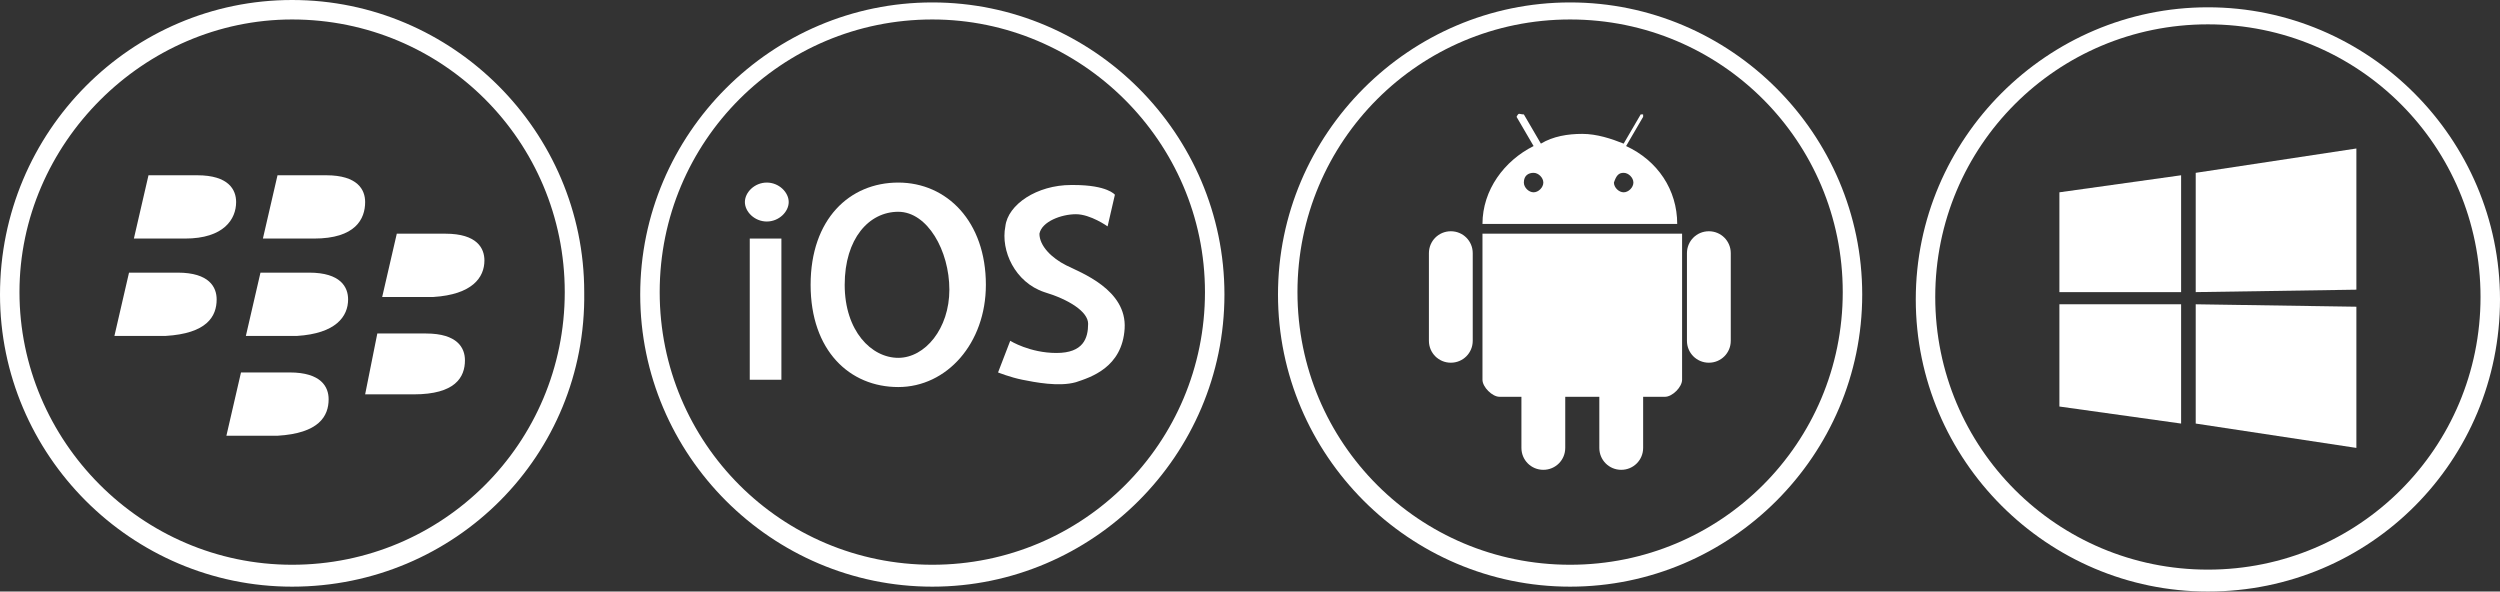 <?xml version="1.0" encoding="utf-8"?>
<!-- Generator: Adobe Illustrator 19.2.0, SVG Export Plug-In . SVG Version: 6.00 Build 0)  -->
<!DOCTYPE svg PUBLIC "-//W3C//DTD SVG 1.1//EN" "http://www.w3.org/Graphics/SVG/1.1/DTD/svg11.dtd">
<svg version="1.1" id="Ebene_1" xmlns="http://www.w3.org/2000/svg" xmlns:xlink="http://www.w3.org/1999/xlink" x="0px" y="0px"
	 viewBox="0 0 102.7 24.3" style="enable-background:new 0 0 102.7 24.3;" xml:space="preserve">
<rect x="0" y="0" width="102.7" height="24.3" fill="#333333" stroke="none"/>
<style type="text/css">
	.st0{fill:#FFFFFF;}
</style>
<g>
	<path class="st0" d="M62.3,4.8L63,6c-1.2,0.6-2.1,1.8-2.1,3.2h4h4c0-1.4-0.8-2.6-2.1-3.2l0.7-1.2c0,0,0-0.1,0-0.1
		c-0.1,0-0.1,0-0.1,0l-0.7,1.2c-0.5-0.2-1.1-0.4-1.7-0.4c-0.6,0-1.2,0.1-1.7,0.4l-0.7-1.2C62.4,4.7,62.4,4.6,62.3,4.8
		C62.3,4.7,62.3,4.8,62.3,4.8L62.3,4.8z M63,7.1c0.2,0,0.4,0.2,0.4,0.4c0,0.2-0.2,0.4-0.4,0.4c-0.2,0-0.4-0.2-0.4-0.4
		C62.6,7.2,62.8,7.1,63,7.1 M66.7,7.1c0.2,0,0.4,0.2,0.4,0.4c0,0.2-0.2,0.4-0.4,0.4c-0.2,0-0.4-0.2-0.4-0.4
		C66.4,7.2,66.5,7.1,66.7,7.1"/>
	<path class="st0" d="M60.9,9.6v6c0,0.3,0.4,0.7,0.7,0.7h0.9v2.1c0,0.5,0.4,0.9,0.9,0.9c0.5,0,0.9-0.4,0.9-0.9v-2.1h1.4v2.1
		c0,0.5,0.4,0.9,0.9,0.9c0.5,0,0.9-0.4,0.9-0.9v-2.1h0.9c0.3,0,0.7-0.4,0.7-0.7v-6H60.9z"/>
	<path class="st0" d="M59.6,9.5L59.6,9.5c0.5,0,0.9,0.4,0.9,0.9V14c0,0.5-0.4,0.9-0.9,0.9c-0.5,0-0.9-0.4-0.9-0.9v-3.6
		C58.7,9.9,59.1,9.5,59.6,9.5"/>
	<path class="st0" d="M70.2,9.5L70.2,9.5c0.5,0,0.9,0.4,0.9,0.9V14c0,0.5-0.4,0.9-0.9,0.9c-0.5,0-0.9-0.4-0.9-0.9v-3.6
		C69.3,9.9,69.7,9.5,70.2,9.5"/>
	<path class="st0" d="M64.5,24.1c-6.6,0-12-5.4-12-12c0-6.6,5.4-12,12-12c6.6,0,12,5.4,12,12C76.5,18.7,71.1,24.1,64.5,24.1z
		 M64.5,0.8c-6.2,0-11.2,5-11.2,11.2s5,11.2,11.2,11.2c6.2,0,11.2-5,11.2-11.2S70.7,0.8,64.5,0.8z M38.3,24.1c-6.6,0-12-5.4-12-12
		c0-6.6,5.4-12,12-12c6.6,0,12,5.4,12,12C50.3,18.7,44.9,24.1,38.3,24.1z M38.3,0.8c-6.2,0-11.2,5-11.2,11.2s5,11.2,11.2,11.2
		c6.2,0,11.2-5,11.2-11.2S44.4,0.8,38.3,0.8z"/>
	<path class="st0" d="M33.3,11.7c0,2.7,1.6,4.2,3.6,4.2c2,0,3.6-1.8,3.6-4.2c0-2.6-1.6-4.2-3.6-4.2C34.9,7.5,33.3,9,33.3,11.7
		 M34.7,11.7c0-1.9,1-3,2.2-3c1.2,0,2.1,1.6,2.1,3.2c0,1.6-1,2.8-2.1,2.8C35.8,14.7,34.7,13.6,34.7,11.7"/>
	<path class="st0" d="M30.6,8.3c0,0.4,0.4,0.8,0.9,0.8c0.5,0,0.9-0.4,0.9-0.8c0-0.4-0.4-0.8-0.9-0.8C31,7.5,30.6,7.9,30.6,8.3"/>
	<path class="st0" d="M41.3,9.3c-0.2,1,0.4,2.3,1.6,2.7c1,0.3,1.8,0.8,1.8,1.3c0,0.6-0.2,1.2-1.3,1.2c-1.1,0-1.9-0.5-1.9-0.5
		L41,15.3c0,0,0.5,0.2,1,0.3c0.5,0.1,1.5,0.3,2.2,0.1c0.6-0.2,1.9-0.6,2-2.2c0.1-1.6-1.8-2.3-2.4-2.6c-0.6-0.3-1.1-0.8-1.1-1.3
		c0.1-0.5,0.9-0.8,1.5-0.8c0.6,0,1.3,0.5,1.3,0.5L45.8,8c0,0-0.3-0.4-1.7-0.4c0,0-0.1,0-0.1,0C42.6,7.6,41.4,8.4,41.3,9.3"/>
	<path class="st0" d="M12,24.1c-6.6,0-12-5.4-12-12C0,5.4,5.4,0,12,0c6.6,0,12,5.4,12,12C24.1,18.7,18.7,24.1,12,24.1z M12,0.8
		C5.9,0.8,0.8,5.9,0.8,12s5,11.2,11.2,11.2c6.2,0,11.2-5,11.2-11.2S18.2,0.8,12,0.8z"/>
	<path class="st0" d="M9.7,8.3c0-0.5-0.3-1.1-1.6-1.1h-2L5.5,9.8h2.1C9.2,9.8,9.7,9,9.7,8.3"/>
	<path class="st0" d="M15,8.3c0-0.5-0.3-1.1-1.6-1.1h-2l-0.6,2.6h2.1C14.6,9.8,15,9,15,8.3"/>
	<path class="st0" d="M8.9,12.3c0-0.5-0.3-1.1-1.6-1.1h-2l-0.6,2.6h2.1C8.5,13.7,8.9,13,8.9,12.3"/>
	<path class="st0" d="M14.3,12.3c0-0.5-0.3-1.1-1.6-1.1h-2l-0.6,2.6h2.1C13.8,13.7,14.3,13,14.3,12.3"/>
	<path class="st0" d="M19.9,10.7c0-0.5-0.3-1.1-1.6-1.1h-2l-0.6,2.6h2.1C19.4,12.1,19.9,11.4,19.9,10.7"/>
	<path class="st0" d="M19.1,14.8c0-0.5-0.3-1.1-1.6-1.1h-2L15,16.2H17C18.7,16.2,19.1,15.5,19.1,14.8"/>
	<path class="st0" d="M13.5,16.4c0-0.5-0.3-1.1-1.6-1.1h-2l-0.6,2.6h2.1C13.1,17.8,13.5,17.1,13.5,16.4"/>
	<path class="st0" d="M90.7,24.3c-6.6,0-12-5.4-12-12c0-6.6,5.4-12,12-12c6.6,0,12,5.4,12,12C102.7,18.9,97.4,24.3,90.7,24.3z
		 M90.7,1c-6.2,0-11.2,5-11.2,11.2s5,11.2,11.2,11.2c6.2,0,11.2-5,11.2-11.2S96.9,1,90.7,1z"/>
	<polygon class="st0" points="84.6,12.5 84.6,16.7 89.6,17.4 89.6,12.5 	"/>
	<polygon class="st0" points="89.6,7.2 84.6,7.9 84.6,12 89.6,12 	"/>
	<polygon class="st0" points="96.8,11.9 96.8,6.1 90.2,7.1 90.2,12 	"/>
	<polygon class="st0" points="90.2,17.4 96.8,18.4 96.8,12.6 90.2,12.5 	"/>
</g>
<rect x="30.8" y="9.8" class="st0" width="1.3" height="5.8"/>
</svg>
